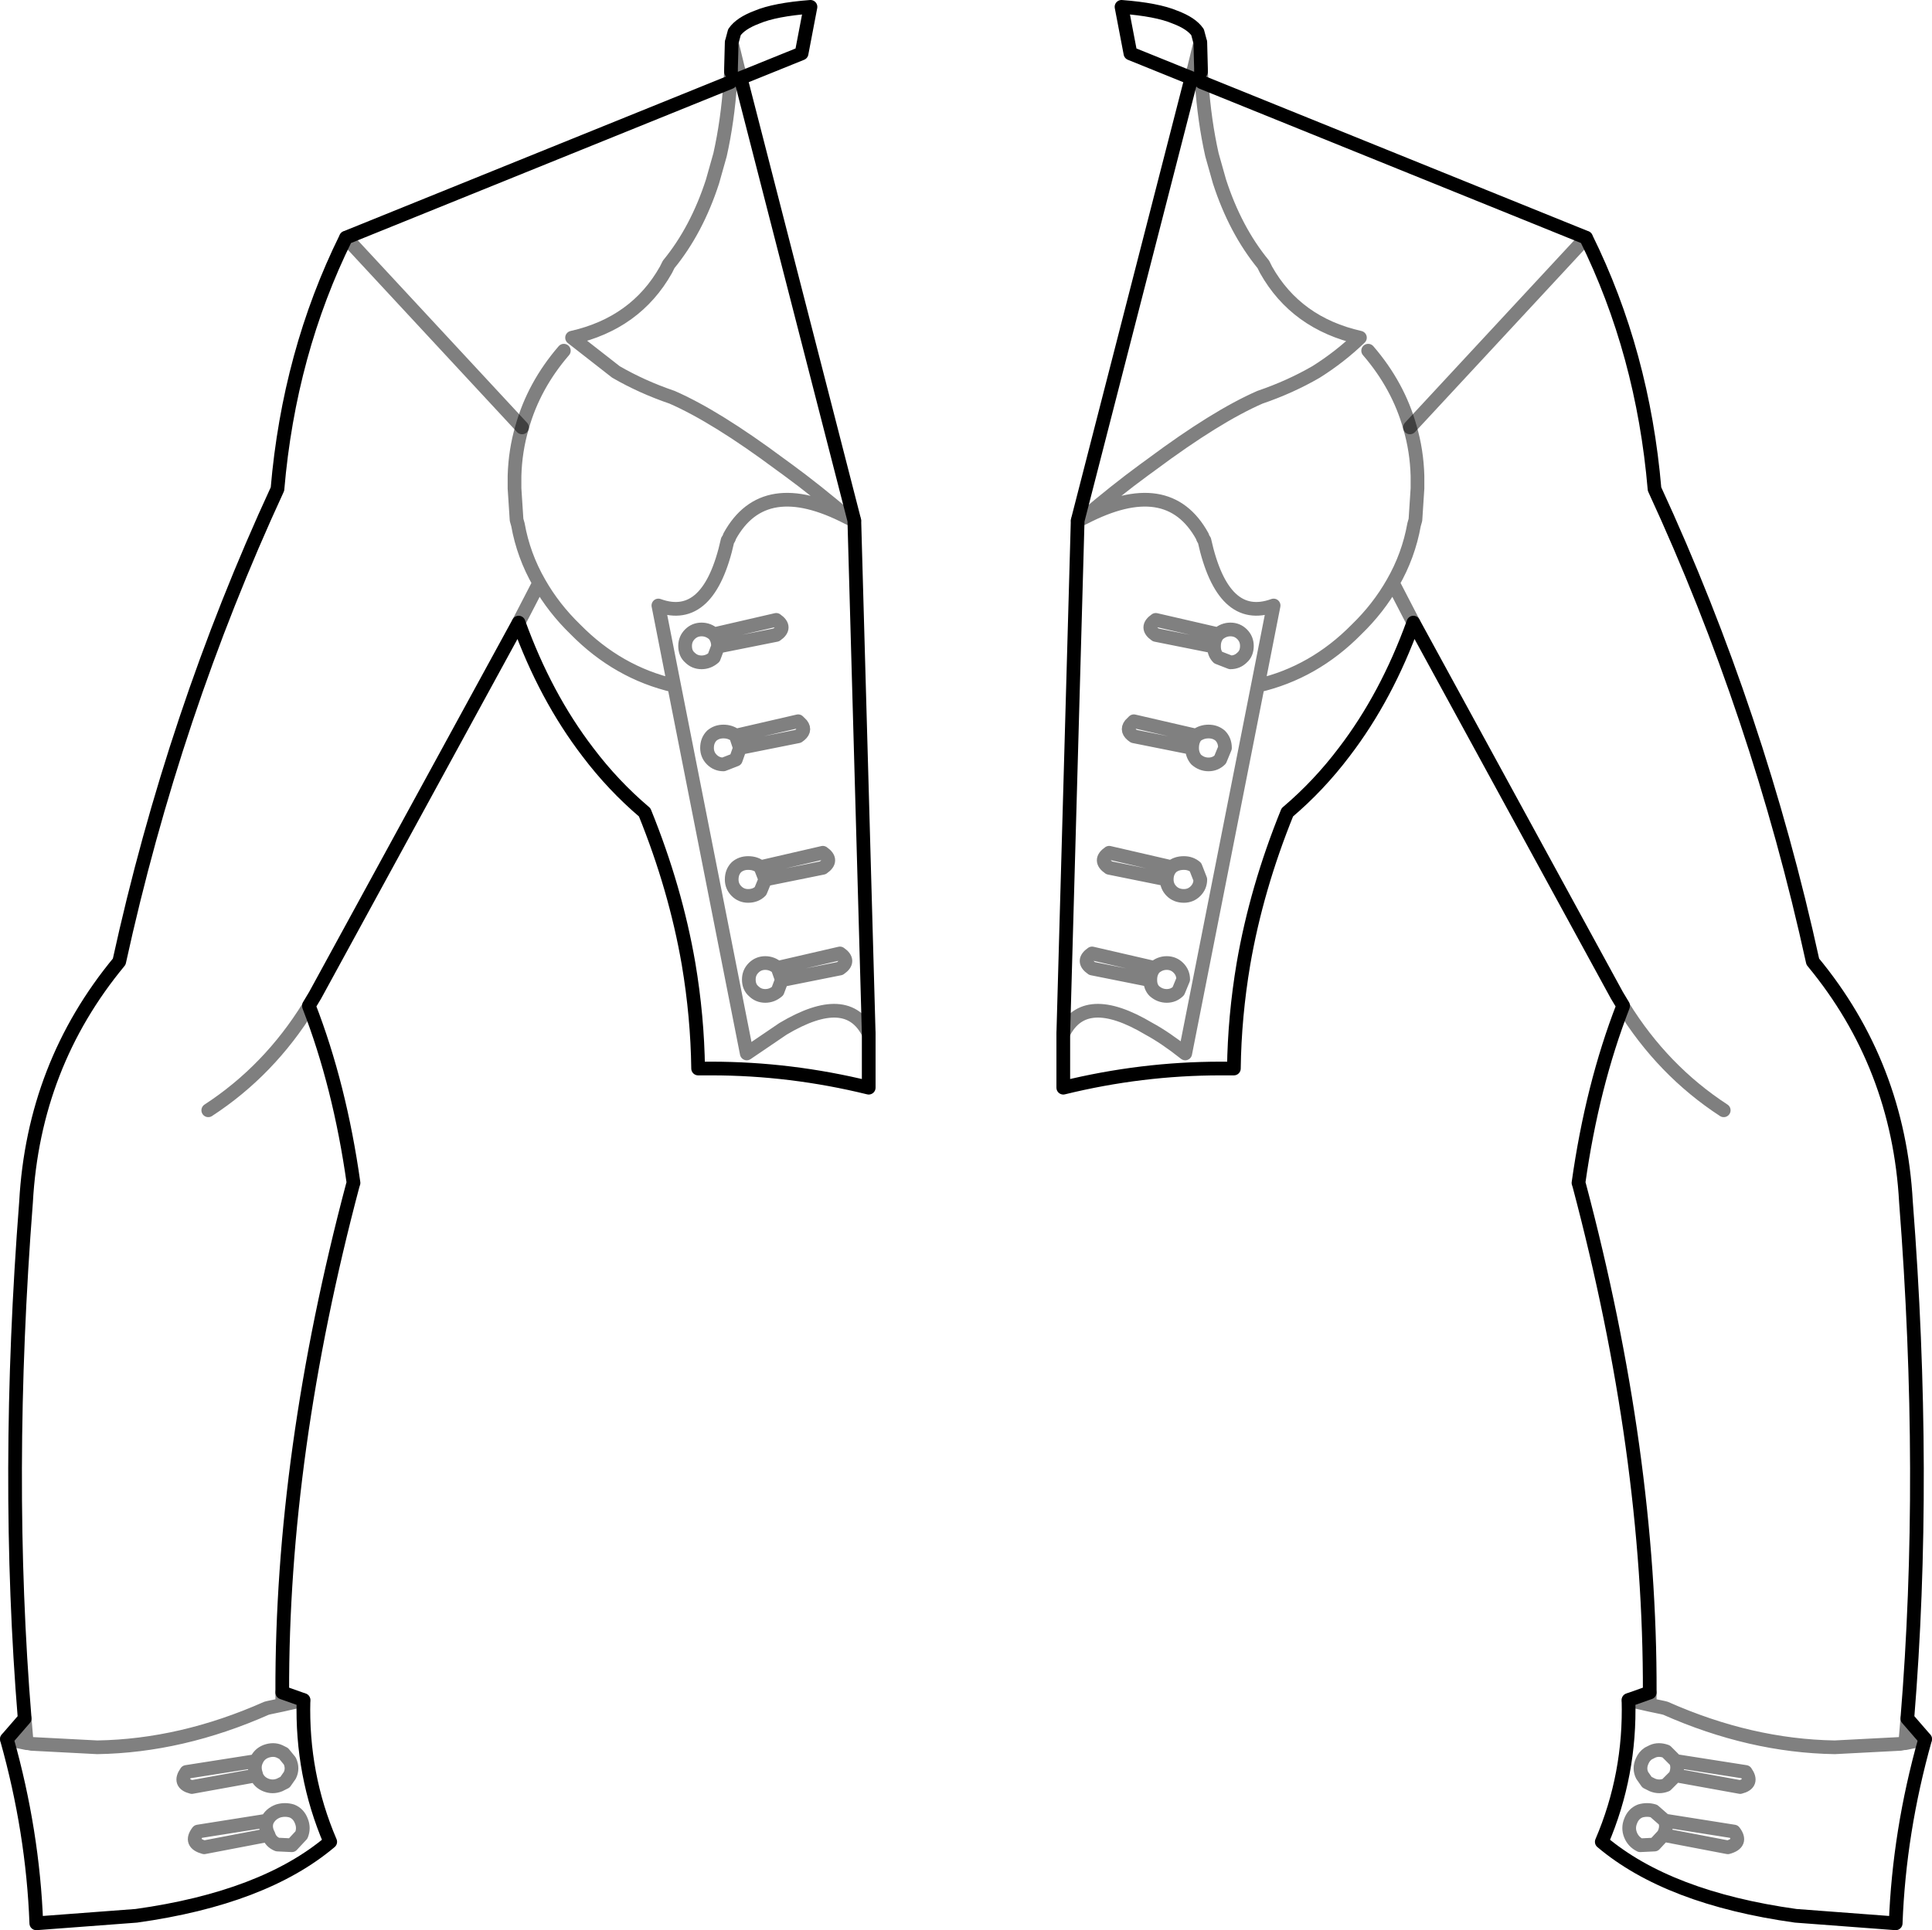 <?xml version="1.0" encoding="UTF-8" standalone="no"?>
<svg xmlns:xlink="http://www.w3.org/1999/xlink" height="140.9px" width="141.0px" xmlns="http://www.w3.org/2000/svg">
  <g transform="matrix(1.0, 0.0, 0.0, 1.0, -329.4, -225.8)">
    <path d="M417.1 231.8 L445.15 243.15 Q449.3 251.55 450.15 261.5 457.75 277.95 461.7 296.0 467.95 303.55 468.5 313.55 470.05 333.55 468.6 351.25 L469.9 352.75 Q468.0 359.5 467.75 366.2 L460.45 365.65 Q451.15 364.35 446.3 360.25 448.4 355.35 448.25 349.9 L449.8 349.35 Q449.85 331.9 444.65 312.3 L444.6 312.15 Q445.6 305.05 447.85 299.25 L447.85 299.2 447.4 298.45 432.55 271.25 Q430.6 276.65 427.5 280.7 425.65 283.15 423.35 285.1 421.1 290.65 420.15 296.15 419.5 300.0 419.45 303.8 L418.5 303.8 Q412.7 303.8 407.0 305.2 L407.0 301.25 408.05 263.8 416.35 231.5 411.9 229.7 411.25 226.3 Q413.85 226.5 415.15 227.05 416.35 227.5 416.8 228.15 L417.0 228.9 417.05 230.8 417.05 230.85 417.05 231.0 417.05 231.05 M383.45 231.5 L387.9 229.7 388.55 226.3 Q385.95 226.5 384.65 227.05 383.45 227.5 383.0 228.15 L382.8 228.9 M383.45 231.5 L391.75 263.8 392.8 301.25 392.8 305.2 Q387.1 303.8 381.3 303.8 L380.35 303.8 Q380.3 300.0 379.65 296.15 378.7 290.65 376.45 285.1 374.15 283.15 372.3 280.7 369.2 276.65 367.25 271.25 L352.4 298.45 351.95 299.2 351.95 299.25 Q354.2 305.05 355.2 312.15 L355.15 312.3 Q349.95 331.9 350.0 349.35 L351.55 349.9 Q351.4 355.35 353.5 360.25 348.65 364.35 339.35 365.65 L332.05 366.2 Q331.8 359.5 329.9 352.75 L331.2 351.25 Q329.75 333.55 331.3 313.55 331.85 303.55 338.1 296.0 342.05 277.95 349.65 261.5 350.5 251.55 354.65 243.15 L382.7 231.8 M382.75 231.05 L382.75 231.0 382.75 230.85 382.75 230.8 382.8 228.9" fill="none" stroke="#000000" stroke-linecap="round" stroke-linejoin="round" stroke-width="1.0"/>
    <path d="M417.05 231.05 L417.1 231.8 Q417.3 234.65 417.85 237.1 L418.4 239.05 Q419.55 242.6 421.6 245.1 L421.8 245.5 Q424.0 249.4 428.65 250.45 427.2 251.85 425.45 252.95 423.55 254.05 421.35 254.8 418.15 256.2 413.45 259.7 L412.9 260.1 Q410.85 261.6 408.5 263.6 414.65 260.4 417.15 264.95 L417.2 265.1 417.3 265.25 Q418.65 271.35 422.35 270.0 L421.2 275.85 Q425.3 274.9 428.4 271.75 430.0 270.2 431.05 268.35 432.2 266.35 432.6 264.1 L432.7 263.75 432.85 261.45 432.85 261.2 432.85 260.55 Q432.8 258.7 432.3 257.0 431.45 253.95 429.25 251.4 M417.0 228.9 L416.55 230.75 416.55 230.8 416.5 230.9 416.35 231.5 M432.55 271.25 L431.05 268.35 M408.5 263.6 L408.05 263.8 M413.75 271.05 L418.3 272.1 Q418.7 271.75 419.2 271.75 419.7 271.75 420.05 272.1 420.4 272.45 420.4 272.95 420.4 273.5 420.05 273.8 419.7 274.15 419.2 274.15 L418.3 273.8 Q418.0 273.5 418.0 273.0 L413.75 272.15 Q412.95 271.6 413.75 271.05 M418.3 272.1 Q418.0 272.45 418.0 272.95 L418.0 273.0 M416.4 280.4 Q416.4 280.9 416.7 281.25 417.1 281.6 417.6 281.6 418.1 281.6 418.45 281.25 L418.8 280.4 Q418.8 279.85 418.45 279.5 418.1 279.2 417.6 279.2 417.1 279.2 416.7 279.5 416.4 279.85 416.4 280.4 L412.15 279.55 Q411.55 279.15 411.9 278.7 L412.15 278.45 416.7 279.5 M414.55 296.1 Q415.05 296.1 415.4 296.45 415.75 296.8 415.75 297.3 L415.4 298.15 Q415.05 298.5 414.55 298.5 414.05 298.5 413.65 298.15 413.35 297.85 413.35 297.35 L409.1 296.5 Q408.3 295.95 409.1 295.4 L413.65 296.45 Q414.05 296.1 414.55 296.1 M414.9 290.85 Q415.25 291.2 415.8 291.2 416.3 291.2 416.65 290.85 417.0 290.5 417.0 290.0 L416.65 289.1 Q416.3 288.8 415.8 288.8 415.25 288.8 414.9 289.1 414.55 289.45 414.55 290.0 414.55 290.5 414.9 290.85 M414.55 290.0 L410.35 289.15 Q409.55 288.6 410.35 288.05 L414.9 289.1 M382.8 228.9 L383.25 230.75 383.25 230.8 383.3 230.9 383.45 231.5 M382.7 231.8 L382.75 231.05 M382.7 231.8 Q382.5 234.65 381.95 237.1 L381.4 239.05 Q380.25 242.6 378.2 245.1 L378.0 245.5 Q375.8 249.4 371.15 250.45 L374.35 252.95 Q376.25 254.05 378.45 254.8 381.65 256.2 386.35 259.7 L386.9 260.1 Q388.95 261.6 391.3 263.6 L391.75 263.8 M386.05 271.05 L381.5 272.1 Q381.8 272.45 381.8 272.95 L381.8 273.0 386.05 272.15 Q386.85 271.6 386.05 271.05 M367.5 257.0 Q368.35 253.95 370.55 251.4 M392.8 301.25 Q391.25 298.1 386.55 300.9 L383.9 302.7 378.6 275.85 Q374.5 274.9 371.4 271.75 369.8 270.2 368.75 268.35 L367.25 271.25 M367.5 257.0 Q367.0 258.7 366.95 260.55 L366.95 261.2 366.95 261.45 367.1 263.75 367.2 264.1 Q367.6 266.35 368.75 268.35 M381.5 272.1 Q381.1 271.75 380.6 271.75 380.1 271.75 379.75 272.1 379.4 272.45 379.4 272.95 379.4 273.5 379.75 273.8 380.1 274.15 380.6 274.15 381.1 274.15 381.5 273.8 L381.8 273.0 M391.3 263.6 Q385.15 260.4 382.65 264.95 L382.6 265.1 382.5 265.25 Q381.15 271.35 377.45 270.0 L378.6 275.85 M383.4 280.4 L383.1 279.5 Q382.7 279.2 382.2 279.2 381.7 279.2 381.35 279.5 381.0 279.85 381.0 280.4 381.0 280.9 381.35 281.25 381.7 281.6 382.2 281.6 L383.1 281.25 383.4 280.4 387.65 279.55 Q388.25 279.15 387.9 278.7 L387.65 278.45 383.1 279.5 M383.15 289.1 Q383.5 288.8 384.0 288.8 384.55 288.8 384.9 289.1 L389.45 288.05 Q390.25 288.6 389.45 289.15 L385.25 290.0 384.9 290.85 Q384.55 291.2 384.0 291.2 383.5 291.2 383.15 290.85 382.8 290.5 382.8 290.0 382.8 289.45 383.15 289.1 M384.9 289.1 L385.25 290.0 M385.25 296.1 Q384.75 296.1 384.4 296.45 384.05 296.8 384.05 297.3 384.05 297.85 384.4 298.15 384.75 298.5 385.25 298.5 385.75 298.5 386.15 298.15 L386.45 297.35 386.45 297.3 386.15 296.45 Q385.75 296.1 385.25 296.1 M386.45 297.35 L390.7 296.5 Q391.5 295.95 390.7 295.4 L386.15 296.45 M351.55 349.9 L350.0 350.25 349.05 350.45 348.85 350.5 Q342.65 353.25 336.5 353.35 L331.7 353.1 331.45 353.05 331.35 353.05 329.9 352.75 M350.0 350.25 L350.0 349.35 M348.1 355.4 Q348.3 355.9 348.8 356.1 349.3 356.3 349.8 356.1 L350.2 355.9 350.55 355.4 Q350.8 354.9 350.55 354.35 L350.1 353.8 349.8 353.65 Q349.35 353.45 348.8 353.65 348.3 353.85 348.1 354.35 347.9 354.8 348.1 355.35 L348.1 355.4 343.4 356.25 Q342.4 356.0 343.0 355.15 L348.1 354.35 M350.7 358.0 Q351.2 358.2 351.4 358.75 351.6 359.25 351.4 359.75 L350.7 360.5 349.65 360.45 Q349.15 360.25 349.0 359.75 L344.3 360.65 Q343.2 360.35 343.85 359.5 L348.9 358.7 Q349.15 358.2 349.7 358.0 350.2 357.85 350.7 358.0 M349.0 359.75 Q348.7 359.2 348.9 358.7 M331.2 351.25 L331.35 353.05 M413.65 296.45 Q413.35 296.8 413.35 297.3 L413.35 297.35 M407.0 301.25 Q408.55 298.1 413.25 300.9 414.45 301.55 415.9 302.7 L421.2 275.85 M469.9 352.75 L468.45 353.05 468.35 353.05 468.1 353.1 463.3 353.35 Q457.15 353.25 450.95 350.5 L450.75 350.45 449.8 350.25 448.25 349.9 M468.6 351.25 L468.45 353.05 M456.8 355.15 L451.7 354.35 Q451.9 354.8 451.7 355.35 L451.7 355.4 456.4 356.25 Q457.4 356.0 456.8 355.15 M449.8 350.25 L449.8 349.35 M449.1 358.0 Q448.6 358.2 448.4 358.75 448.2 359.25 448.4 359.75 448.6 360.25 449.1 360.5 L450.15 360.45 450.8 359.75 Q451.1 359.2 450.9 358.7 L450.1 358.0 Q449.6 357.85 449.1 358.0 M451.7 354.35 L451.0 353.65 Q450.45 353.45 450.0 353.65 L449.7 353.8 Q449.4 354.0 449.25 354.35 449.0 354.9 449.25 355.4 L449.6 355.9 450.0 356.1 Q450.5 356.3 451.0 356.1 L451.7 355.4 M450.8 359.75 L455.5 360.65 Q456.6 360.35 455.95 359.5 L450.9 358.7" fill="none" stroke="#000000" stroke-linecap="round" stroke-linejoin="round" stroke-opacity="0.498" stroke-width="1.0"/>
    <path d="M445.15 243.15 L432.3 257.0 M354.65 243.15 L367.5 257.0 M351.95 299.25 Q349.05 303.95 344.6 306.85 M447.85 299.25 Q450.75 303.95 455.2 306.85" fill="none" stroke="#000000" stroke-linecap="round" stroke-linejoin="round" stroke-opacity="0.502" stroke-width="1.0"/>
  </g>
</svg>
